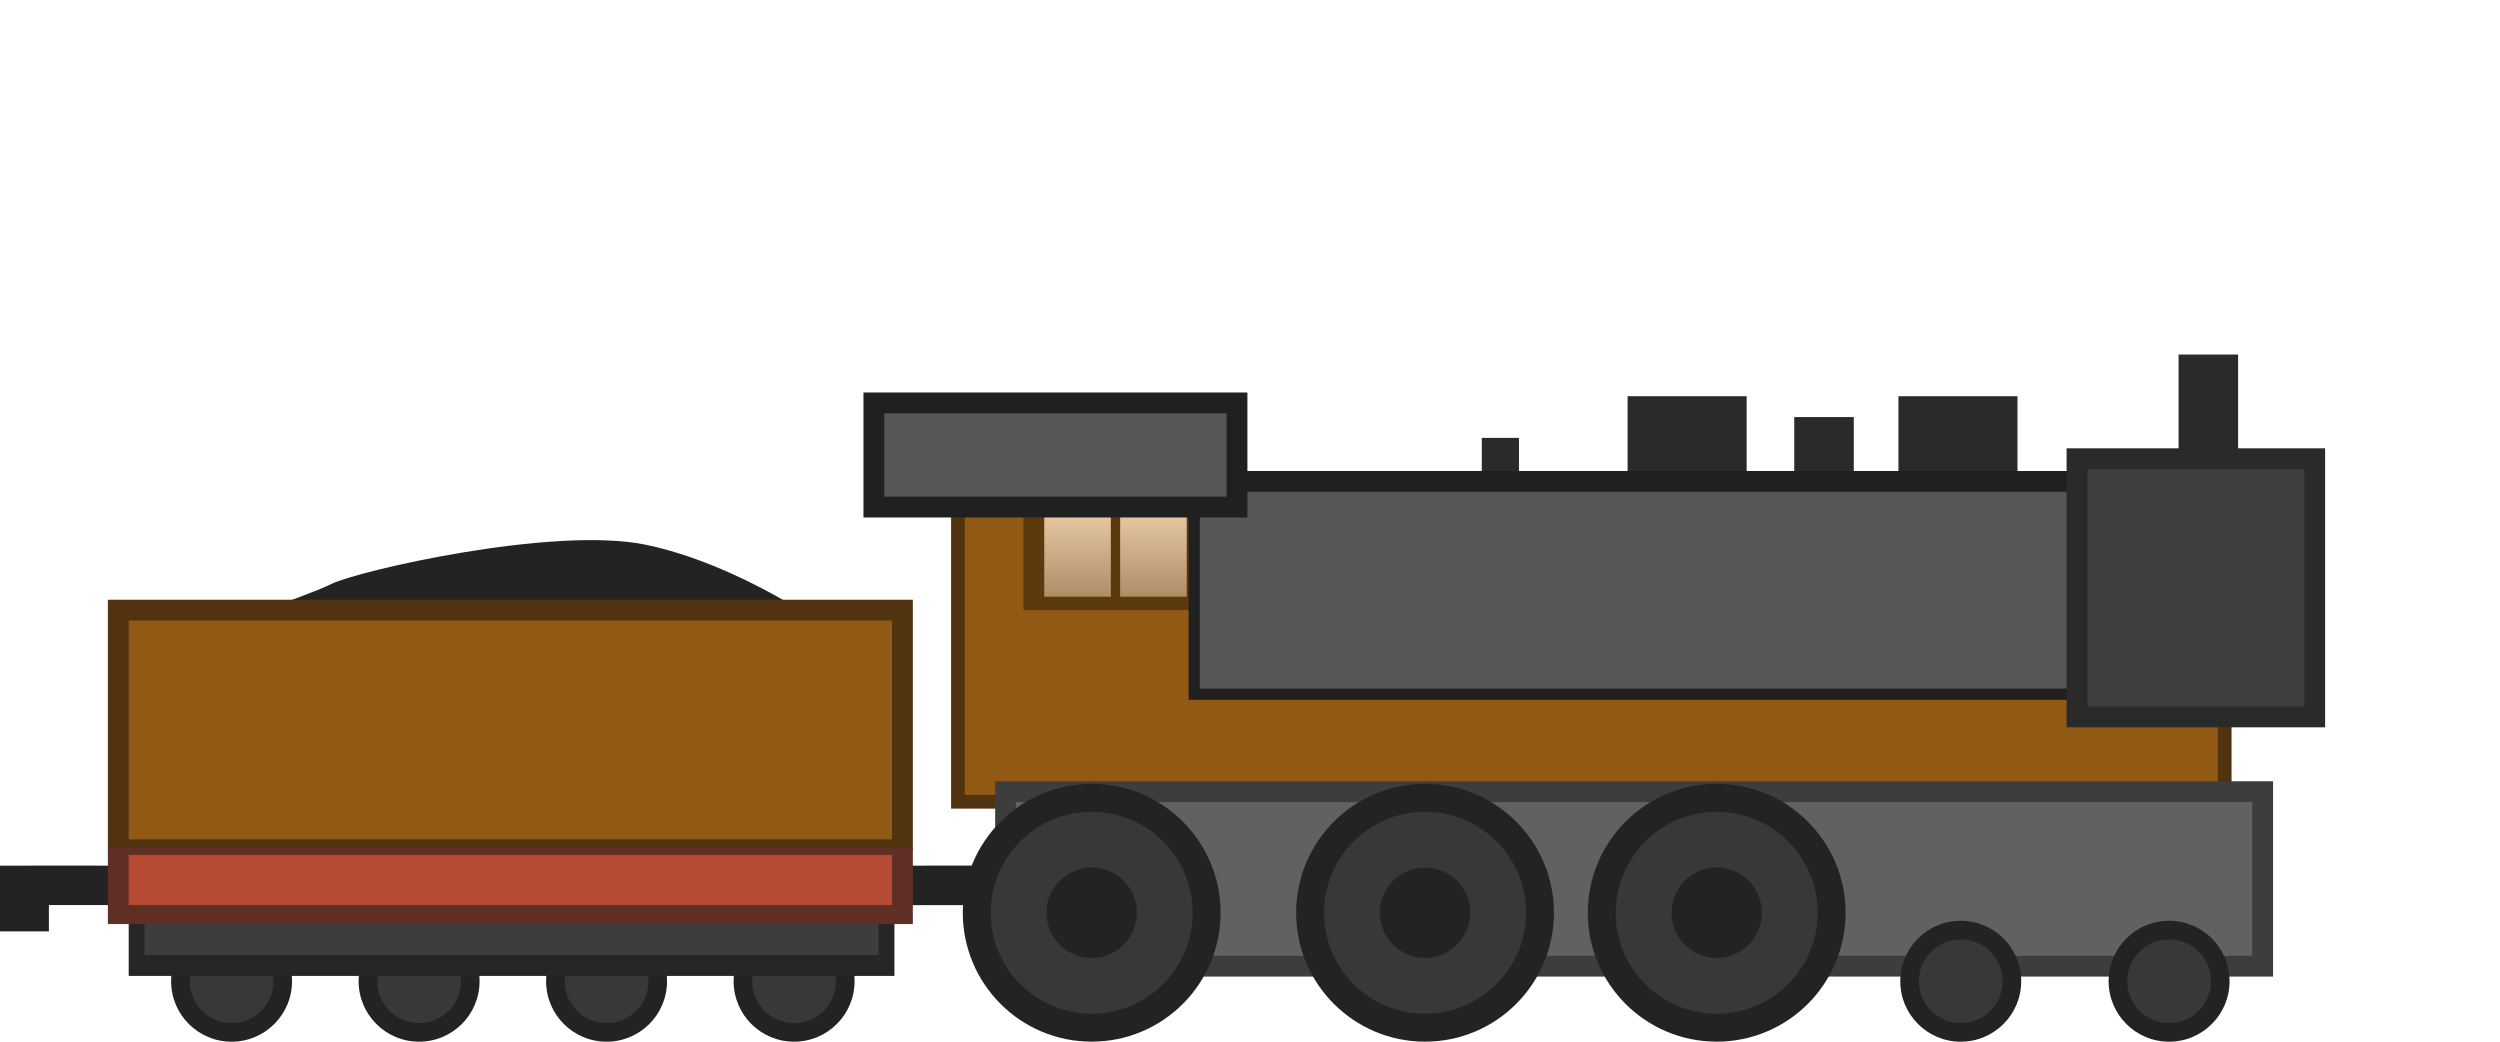<?xml version="1.0" encoding="UTF-8" standalone="no"?>
<!-- Created with Inkscape (http://www.inkscape.org/) -->

<svg
   xmlns:dc="http://purl.org/dc/elements/1.1/"
   xmlns:cc="http://creativecommons.org/ns#"
   xmlns:rdf="http://www.w3.org/1999/02/22-rdf-syntax-ns#"
   xmlns:svg="http://www.w3.org/2000/svg"
   xmlns="http://www.w3.org/2000/svg"
   xmlns:xlink="http://www.w3.org/1999/xlink"
   xmlns:sodipodi="http://sodipodi.sourceforge.net/DTD/sodipodi-0.dtd"
   xmlns:inkscape="http://www.inkscape.org/namespaces/inkscape"
   width="240"
   height="100"
   viewBox="0 0 63.5 26.458"
   version="1.1"
   id="svg8"
   inkscape:version="0.92.1 r15371"
   sodipodi:docname="loco2.svg">
  <defs
     id="defs2">
    <linearGradient
       inkscape:collect="always"
       id="linearGradient1130">
      <stop
         style="stop-color:#f3d5b2;stop-opacity:1;"
         offset="0"
         id="stop1126" />
      <stop
         style="stop-color:#f3d5b2;stop-opacity:0.459"
         offset="1"
         id="stop1128" />
    </linearGradient>
    <linearGradient
       inkscape:collect="always"
       xlink:href="#linearGradient1130"
       id="linearGradient1132"
       x1="26.6"
       y1="12.568"
       x2="26.6"
       y2="15.639"
       gradientUnits="userSpaceOnUse"
       gradientTransform="translate(0.529)" />
    <linearGradient
       inkscape:collect="always"
       xlink:href="#linearGradient1130"
       id="linearGradient1132-2"
       x1="26.6"
       y1="12.568"
       x2="26.6"
       y2="15.639"
       gradientUnits="userSpaceOnUse"
       gradientTransform="translate(2.457)" />
  </defs>
  <sodipodi:namedview
     id="base"
     pagecolor="#ffffff"
     bordercolor="#666666"
     borderopacity="1.0"
     inkscape:pageopacity="0.0"
     inkscape:pageshadow="2"
     inkscape:zoom="3.959798"
     inkscape:cx="137.00055"
     inkscape:cy="12.844002"
     inkscape:document-units="mm"
     inkscape:current-layer="layer2"
     showgrid="false"
     units="px"
     inkscape:window-width="1884"
     inkscape:window-height="1051"
     inkscape:window-x="0"
     inkscape:window-y="0"
     inkscape:window-maximized="1"
     inkscape:snap-global="true" />
  <g
     inkscape:groupmode="layer"
     id="layer2"
     inkscape:label="Calque 2">
    <rect
       style="opacity:1;vector-effect:none;fill:#2a2a2a;fill-opacity:1;stroke:none;stroke-width:0.349;stroke-linecap:butt;stroke-linejoin:miter;stroke-miterlimit:4;stroke-dasharray:none;stroke-dashoffset:0;stroke-opacity:1"
       id="rect1214"
       width="3.024"
       height="3.26"
       x="41.341"
       y="10.064" />
    <rect
       style="opacity:1;vector-effect:none;fill:#2a2a2a;fill-opacity:1;stroke:none;stroke-width:0.349;stroke-linecap:butt;stroke-linejoin:miter;stroke-miterlimit:4;stroke-dasharray:none;stroke-dashoffset:0;stroke-opacity:1"
       id="rect1214-2"
       width="3.024"
       height="3.26"
       x="48.22"
       y="10.064" />
    <rect
       style="opacity:1;vector-effect:none;fill:#2a2a2a;fill-opacity:1;stroke:none;stroke-width:0.247;stroke-linecap:butt;stroke-linejoin:miter;stroke-miterlimit:4;stroke-dasharray:none;stroke-dashoffset:0;stroke-opacity:1"
       id="rect1214-2-2"
       width="1.512"
       height="3.26"
       x="45.574"
       y="10.593" />
    <rect
       style="opacity:1;vector-effect:none;fill:#925915;fill-opacity:1;stroke:#523310;stroke-width:0.349;stroke-linecap:butt;stroke-linejoin:miter;stroke-miterlimit:4;stroke-dasharray:none;stroke-dashoffset:0;stroke-opacity:1"
       id="rect1112"
       width="32.175"
       height="8.174"
       x="24.332"
       y="12.19"
       ry="0" />
    <rect
       style="opacity:1;vector-effect:none;fill:#2a2a2a;fill-opacity:1;stroke:none;stroke-width:0.195;stroke-linecap:butt;stroke-linejoin:miter;stroke-miterlimit:4;stroke-dasharray:none;stroke-dashoffset:0;stroke-opacity:1"
       id="rect1214-2-2-8"
       width="0.945"
       height="3.26"
       x="37.637"
       y="11.122" />
    <rect
       style="opacity:1;vector-effect:none;fill:#3d3d3d;fill-opacity:1;stroke:none;stroke-width:0.349;stroke-linecap:butt;stroke-linejoin:miter;stroke-miterlimit:4;stroke-dasharray:none;stroke-dashoffset:0;stroke-opacity:1"
       id="rect1194"
       width="32.459"
       height="4.961"
       x="25.277"
       y="19.844" />
    <path
       style="opacity:1;vector-effect:none;fill:#616161;fill-opacity:1;stroke:none;stroke-width:0.349;stroke-linecap:butt;stroke-linejoin:miter;stroke-miterlimit:4;stroke-dasharray:none;stroke-dashoffset:0;stroke-opacity:1"
       d="M 25.806,20.373 H 57.207 V 24.276 H 25.806 Z"
       id="rect1194-9"
       inkscape:connector-curvature="0"
       sodipodi:nodetypes="ccccc" />
    <path
       style="opacity:1;vector-effect:none;fill:#232323;fill-opacity:1;stroke:none;stroke-width:0.349;stroke-linecap:butt;stroke-linejoin:miter;stroke-miterlimit:4;stroke-dasharray:none;stroke-dashoffset:0;stroke-opacity:1"
       d="m 0,21.988 -0.047,1.669 H 1.242 v -0.668 h 2.026 V 21.988 c -1.109,-0.006 -2.165,0 -3.269,0 z"
       id="rect857"
       inkscape:connector-curvature="0"
       sodipodi:nodetypes="ccccccc" />
    <path
       style="fill:#232323;stroke:none;stroke-width:0.265px;stroke-linecap:butt;stroke-linejoin:miter;stroke-opacity:1;fill-opacity:1"
       d="m 4.744,16.168 c 0,0 3.007,-1.002 3.675,-1.336 0.668,-0.334 5.613,-1.47 7.951,-1.002 2.339,0.468 4.944,2.205 4.944,2.472 0,0.267 -16.571,-0.134 -16.571,-0.134 z"
       id="path855"
       inkscape:connector-curvature="0" />
    <rect
       style="opacity:1;vector-effect:none;fill:#523310;fill-opacity:1;stroke:none;stroke-width:0.349;stroke-linecap:butt;stroke-linejoin:miter;stroke-miterlimit:4;stroke-dasharray:none;stroke-dashoffset:0;stroke-opacity:1"
       id="rect819"
       width="20.446"
       height="6.348"
       x="2.74"
       y="15.233" />
    <path
       style="opacity:1;vector-effect:none;fill:#925915;fill-opacity:1;stroke:none;stroke-width:0.349;stroke-linecap:butt;stroke-linejoin:miter;stroke-miterlimit:4;stroke-dasharray:none;stroke-dashoffset:0;stroke-opacity:1"
       d="M 3.269,15.762 H 22.656 v 5.557 H 3.269 Z"
       id="rect819-3"
       inkscape:connector-curvature="0"
       sodipodi:nodetypes="ccccc" />
    <circle
       style="opacity:1;vector-effect:none;fill:#232323;fill-opacity:1;stroke:none;stroke-width:0.349;stroke-linecap:butt;stroke-linejoin:miter;stroke-miterlimit:4;stroke-dasharray:none;stroke-dashoffset:0;stroke-opacity:1"
       id="path862-7-3"
       cx="20.17"
       cy="24.923"
       r="1.536" />
    <circle
       style="opacity:1;vector-effect:none;fill:#383838;fill-opacity:1;stroke:none;stroke-width:0.242;stroke-linecap:butt;stroke-linejoin:miter;stroke-miterlimit:4;stroke-dasharray:none;stroke-dashoffset:0;stroke-opacity:1"
       id="path862-7-3-2"
       cx="20.17"
       cy="24.923"
       r="1.063" />
    <circle
       style="opacity:1;vector-effect:none;fill:#232323;fill-opacity:1;stroke:none;stroke-width:0.349;stroke-linecap:butt;stroke-linejoin:miter;stroke-miterlimit:4;stroke-dasharray:none;stroke-dashoffset:0;stroke-opacity:1"
       id="path862-7"
       cx="10.645"
       cy="24.923"
       r="1.536" />
    <circle
       style="opacity:1;vector-effect:none;fill:#383838;fill-opacity:1;stroke:none;stroke-width:0.242;stroke-linecap:butt;stroke-linejoin:miter;stroke-miterlimit:4;stroke-dasharray:none;stroke-dashoffset:0;stroke-opacity:1"
       id="path862-7-3-2-1"
       cx="10.645"
       cy="24.923"
       r="1.063" />
    <circle
       style="opacity:1;vector-effect:none;fill:#232323;fill-opacity:1;stroke:none;stroke-width:0.349;stroke-linecap:butt;stroke-linejoin:miter;stroke-miterlimit:4;stroke-dasharray:none;stroke-dashoffset:0;stroke-opacity:1"
       id="path862-5"
       cx="15.407"
       cy="24.923"
       r="1.536" />
    <circle
       style="opacity:1;vector-effect:none;fill:#383838;fill-opacity:1;stroke:none;stroke-width:0.242;stroke-linecap:butt;stroke-linejoin:miter;stroke-miterlimit:4;stroke-dasharray:none;stroke-dashoffset:0;stroke-opacity:1"
       id="path862-7-3-2-9"
       cx="15.407"
       cy="24.923"
       r="1.063" />
    <circle
       style="opacity:1;vector-effect:none;fill:#232323;fill-opacity:1;stroke:none;stroke-width:0.349;stroke-linecap:butt;stroke-linejoin:miter;stroke-miterlimit:4;stroke-dasharray:none;stroke-dashoffset:0;stroke-opacity:1"
       id="path862"
       cx="5.882"
       cy="24.923"
       r="1.536" />
    <circle
       style="opacity:1;vector-effect:none;fill:#383838;fill-opacity:1;stroke:none;stroke-width:0.242;stroke-linecap:butt;stroke-linejoin:miter;stroke-miterlimit:4;stroke-dasharray:none;stroke-dashoffset:0;stroke-opacity:1"
       id="path862-7-3-2-9-2"
       cx="5.882"
       cy="24.923"
       r="1.063" />
    <path
       style="opacity:1;vector-effect:none;fill:#232323;fill-opacity:1;stroke:none;stroke-width:0.349;stroke-linecap:butt;stroke-linejoin:miter;stroke-miterlimit:4;stroke-dasharray:none;stroke-dashoffset:0;stroke-opacity:1"
       d="m 25.976,21.988 0.047,0.611 h -1.289 v 0.391 H 22.707 V 21.988 c 1.109,-0.006 2.165,0 3.269,0 z"
       id="rect857-7"
       inkscape:connector-curvature="0"
       sodipodi:nodetypes="cccccccc" />
    <rect
       style="opacity:1;vector-effect:none;fill:#262626;fill-opacity:1;stroke:none;stroke-width:0.349;stroke-linecap:butt;stroke-linejoin:miter;stroke-miterlimit:4;stroke-dasharray:none;stroke-dashoffset:0;stroke-opacity:1"
       id="rect916"
       width="19.449"
       height="1.799"
       x="3.269"
       y="22.989"
       ry="0" />
    <rect
       style="opacity:1;vector-effect:none;fill:#3d3d3d;fill-opacity:1;stroke:none;stroke-width:0.342;stroke-linecap:butt;stroke-linejoin:miter;stroke-miterlimit:4;stroke-dasharray:none;stroke-dashoffset:0;stroke-opacity:1"
       id="rect916-6"
       width="18.647"
       height="1.799"
       x="3.67"
       y="22.46"
       ry="0" />
    <rect
       style="opacity:1;vector-effect:none;fill:#5f2e25;fill-opacity:1;stroke:none;stroke-width:0.349;stroke-linecap:butt;stroke-linejoin:miter;stroke-miterlimit:4;stroke-dasharray:none;stroke-dashoffset:0;stroke-opacity:1"
       id="rect837"
       width="20.446"
       height="1.938"
       x="2.74"
       y="21.533" />
    <path
       style="opacity:1;vector-effect:none;fill:#b74a33;fill-opacity:1;stroke:none;stroke-width:0.349;stroke-linecap:butt;stroke-linejoin:miter;stroke-miterlimit:4;stroke-dasharray:none;stroke-dashoffset:0;stroke-opacity:1"
       d="M 3.269,21.714 H 22.656 v 1.275 H 3.269 Z"
       id="rect837-6"
       inkscape:connector-curvature="0"
       sodipodi:nodetypes="ccccc" />
    <rect
       style="opacity:1;vector-effect:none;fill:#5d390e;fill-opacity:1;stroke:none;stroke-width:0.349;stroke-linecap:butt;stroke-linejoin:miter;stroke-miterlimit:4;stroke-dasharray:none;stroke-dashoffset:0;stroke-opacity:1"
       id="rect1114"
       width="4.536"
       height="3.166"
       x="25.995"
       y="12.331" />
    <circle
       style="opacity:1;vector-effect:none;fill:#232323;fill-opacity:1;stroke:none;stroke-width:0.349;stroke-linecap:butt;stroke-linejoin:miter;stroke-miterlimit:4;stroke-dasharray:none;stroke-dashoffset:0;stroke-opacity:1"
       id="path996"
       cx="27.729"
       cy="23.184"
       r="3.274" />
    <circle
       style="opacity:1;vector-effect:none;fill:#383838;fill-opacity:1;stroke:none;stroke-width:0.274;stroke-linecap:butt;stroke-linejoin:miter;stroke-miterlimit:4;stroke-dasharray:none;stroke-dashoffset:0;stroke-opacity:1"
       id="path996-0"
       cx="27.729"
       cy="23.184"
       r="2.565" />
    <circle
       style="opacity:1;vector-effect:none;fill:#232323;fill-opacity:1;stroke:none;stroke-width:0.122;stroke-linecap:butt;stroke-linejoin:miter;stroke-miterlimit:4;stroke-dasharray:none;stroke-dashoffset:0;stroke-opacity:1"
       id="path996-0-9"
       cx="27.729"
       cy="23.184"
       r="1.148" />
    <circle
       style="opacity:1;vector-effect:none;fill:#232323;fill-opacity:1;stroke:none;stroke-width:0.349;stroke-linecap:butt;stroke-linejoin:miter;stroke-miterlimit:4;stroke-dasharray:none;stroke-dashoffset:0;stroke-opacity:1"
       id="path996-3"
       cx="36.196"
       cy="23.184"
       r="3.274" />
    <circle
       style="opacity:1;vector-effect:none;fill:#383838;fill-opacity:1;stroke:none;stroke-width:0.274;stroke-linecap:butt;stroke-linejoin:miter;stroke-miterlimit:4;stroke-dasharray:none;stroke-dashoffset:0;stroke-opacity:1"
       id="path996-0-6"
       cx="36.196"
       cy="23.184"
       r="2.565" />
    <circle
       style="opacity:1;vector-effect:none;fill:#232323;fill-opacity:1;stroke:none;stroke-width:0.122;stroke-linecap:butt;stroke-linejoin:miter;stroke-miterlimit:4;stroke-dasharray:none;stroke-dashoffset:0;stroke-opacity:1"
       id="path996-0-9-0"
       cx="36.196"
       cy="23.184"
       r="1.148" />
    <circle
       style="opacity:1;vector-effect:none;fill:#232323;fill-opacity:1;stroke:none;stroke-width:0.349;stroke-linecap:butt;stroke-linejoin:miter;stroke-miterlimit:4;stroke-dasharray:none;stroke-dashoffset:0;stroke-opacity:1"
       id="path996-3-6"
       cx="43.604"
       cy="23.184"
       r="3.274" />
    <circle
       style="opacity:1;vector-effect:none;fill:#383838;fill-opacity:1;stroke:none;stroke-width:0.274;stroke-linecap:butt;stroke-linejoin:miter;stroke-miterlimit:4;stroke-dasharray:none;stroke-dashoffset:0;stroke-opacity:1"
       id="path996-0-6-2"
       cx="43.604"
       cy="23.184"
       r="2.565" />
    <circle
       style="opacity:1;vector-effect:none;fill:#232323;fill-opacity:1;stroke:none;stroke-width:0.122;stroke-linecap:butt;stroke-linejoin:miter;stroke-miterlimit:4;stroke-dasharray:none;stroke-dashoffset:0;stroke-opacity:1"
       id="path996-0-9-0-6"
       cx="43.604"
       cy="23.184"
       r="1.148" />
    <circle
       style="opacity:1;vector-effect:none;fill:#232323;fill-opacity:1;stroke:none;stroke-width:0.349;stroke-linecap:butt;stroke-linejoin:miter;stroke-miterlimit:4;stroke-dasharray:none;stroke-dashoffset:0;stroke-opacity:1"
       id="path862-7-3-1"
       cx="49.803"
       cy="24.923"
       r="1.536" />
    <circle
       style="opacity:1;vector-effect:none;fill:#383838;fill-opacity:1;stroke:none;stroke-width:0.242;stroke-linecap:butt;stroke-linejoin:miter;stroke-miterlimit:4;stroke-dasharray:none;stroke-dashoffset:0;stroke-opacity:1"
       id="path862-7-3-2-8"
       cx="49.803"
       cy="24.923"
       r="1.063" />
    <circle
       style="opacity:1;vector-effect:none;fill:#232323;fill-opacity:1;stroke:none;stroke-width:0.349;stroke-linecap:butt;stroke-linejoin:miter;stroke-miterlimit:4;stroke-dasharray:none;stroke-dashoffset:0;stroke-opacity:1"
       id="path862-7-3-1-7"
       cx="55.095"
       cy="24.923"
       r="1.536" />
    <circle
       style="opacity:1;vector-effect:none;fill:#383838;fill-opacity:1;stroke:none;stroke-width:0.242;stroke-linecap:butt;stroke-linejoin:miter;stroke-miterlimit:4;stroke-dasharray:none;stroke-dashoffset:0;stroke-opacity:1"
       id="path862-7-3-2-8-9"
       cx="55.095"
       cy="24.923"
       r="1.063" />
    <path
       style="opacity:1;vector-effect:none;fill:url(#linearGradient1132);fill-opacity:1;stroke:none;stroke-width:0.349;stroke-linecap:butt;stroke-linejoin:miter;stroke-miterlimit:4;stroke-dasharray:none;stroke-dashoffset:0;stroke-opacity:1"
       d="m 26.524,12.709 h 1.691 v 2.447 h -1.691 z"
       id="rect1116"
       inkscape:connector-curvature="0"
       sodipodi:nodetypes="ccccc" />
    <path
       style="opacity:1;vector-effect:none;fill:url(#linearGradient1132-2);fill-opacity:1;stroke:none;stroke-width:0.349;stroke-linecap:butt;stroke-linejoin:miter;stroke-miterlimit:4;stroke-dasharray:none;stroke-dashoffset:0;stroke-opacity:1"
       d="m 28.452,12.709 h 1.691 v 2.447 h -1.691 z"
       id="rect1116-3"
       inkscape:connector-curvature="0"
       sodipodi:nodetypes="ccccc" />
    <rect
       style="opacity:1;vector-effect:none;fill:#202020;fill-opacity:1;stroke:none;stroke-width:0.347;stroke-linecap:butt;stroke-linejoin:miter;stroke-miterlimit:4;stroke-dasharray:none;stroke-dashoffset:0;stroke-opacity:1"
       id="rect1159"
       width="26.695"
       height="5.811"
       x="30.191"
       y="11.963" />
    <path
       style="opacity:1;vector-effect:none;fill:#565656;fill-opacity:1;stroke:none;stroke-width:0.347;stroke-linecap:butt;stroke-linejoin:miter;stroke-miterlimit:4;stroke-dasharray:none;stroke-dashoffset:0;stroke-opacity:1"
       d="m 30.474,12.492 h 25.882 v 4.999 H 30.474 Z"
       id="rect1159-7"
       inkscape:connector-curvature="0"
       sodipodi:nodetypes="ccccc" />
    <rect
       style="opacity:1;vector-effect:none;fill:#2a2a2a;fill-opacity:1;stroke:none;stroke-width:0.349;stroke-linecap:butt;stroke-linejoin:miter;stroke-miterlimit:4;stroke-dasharray:none;stroke-dashoffset:0;stroke-opacity:1"
       id="rect1212"
       width="6.567"
       height="7.087"
       x="52.491"
       y="11.387" />
    <path
       style="opacity:1;vector-effect:none;fill:#202020;fill-opacity:1;stroke:none;stroke-width:0.349;stroke-linecap:butt;stroke-linejoin:miter;stroke-miterlimit:4;stroke-dasharray:none;stroke-dashoffset:0;stroke-opacity:1"
       d="m 21.932,9.969 h 9.752 V 13.144 H 21.932 Z"
       id="rect1110-5"
       inkscape:connector-curvature="0"
       sodipodi:nodetypes="ccccc" />
    <path
       style="opacity:1;vector-effect:none;fill:#565656;fill-opacity:1;stroke:none;stroke-width:0.349;stroke-linecap:butt;stroke-linejoin:miter;stroke-miterlimit:4;stroke-dasharray:none;stroke-dashoffset:0;stroke-opacity:1"
       d="m 22.461,10.498 h 8.693 v 2.117 h -8.693 z"
       id="rect1110"
       inkscape:connector-curvature="0"
       sodipodi:nodetypes="ccccc" />
    <rect
       style="opacity:1;vector-effect:none;fill:#2a2a2a;fill-opacity:1;stroke:none;stroke-width:0.247;stroke-linecap:butt;stroke-linejoin:miter;stroke-miterlimit:4;stroke-dasharray:none;stroke-dashoffset:0;stroke-opacity:1"
       id="rect1214-2-2-9"
       width="1.512"
       height="3.26"
       x="55.336"
       y="9.005" />
    <path
       style="opacity:1;vector-effect:none;fill:#3e3e3e;fill-opacity:1;stroke:none;stroke-width:0.349;stroke-linecap:butt;stroke-linejoin:miter;stroke-miterlimit:4;stroke-dasharray:none;stroke-dashoffset:0;stroke-opacity:1"
       d="m 53.021,11.916 h 5.509 v 6.029 h -5.509 z"
       id="rect1212-6"
       inkscape:connector-curvature="0"
       sodipodi:nodetypes="ccccc" />
  </g>
</svg>
